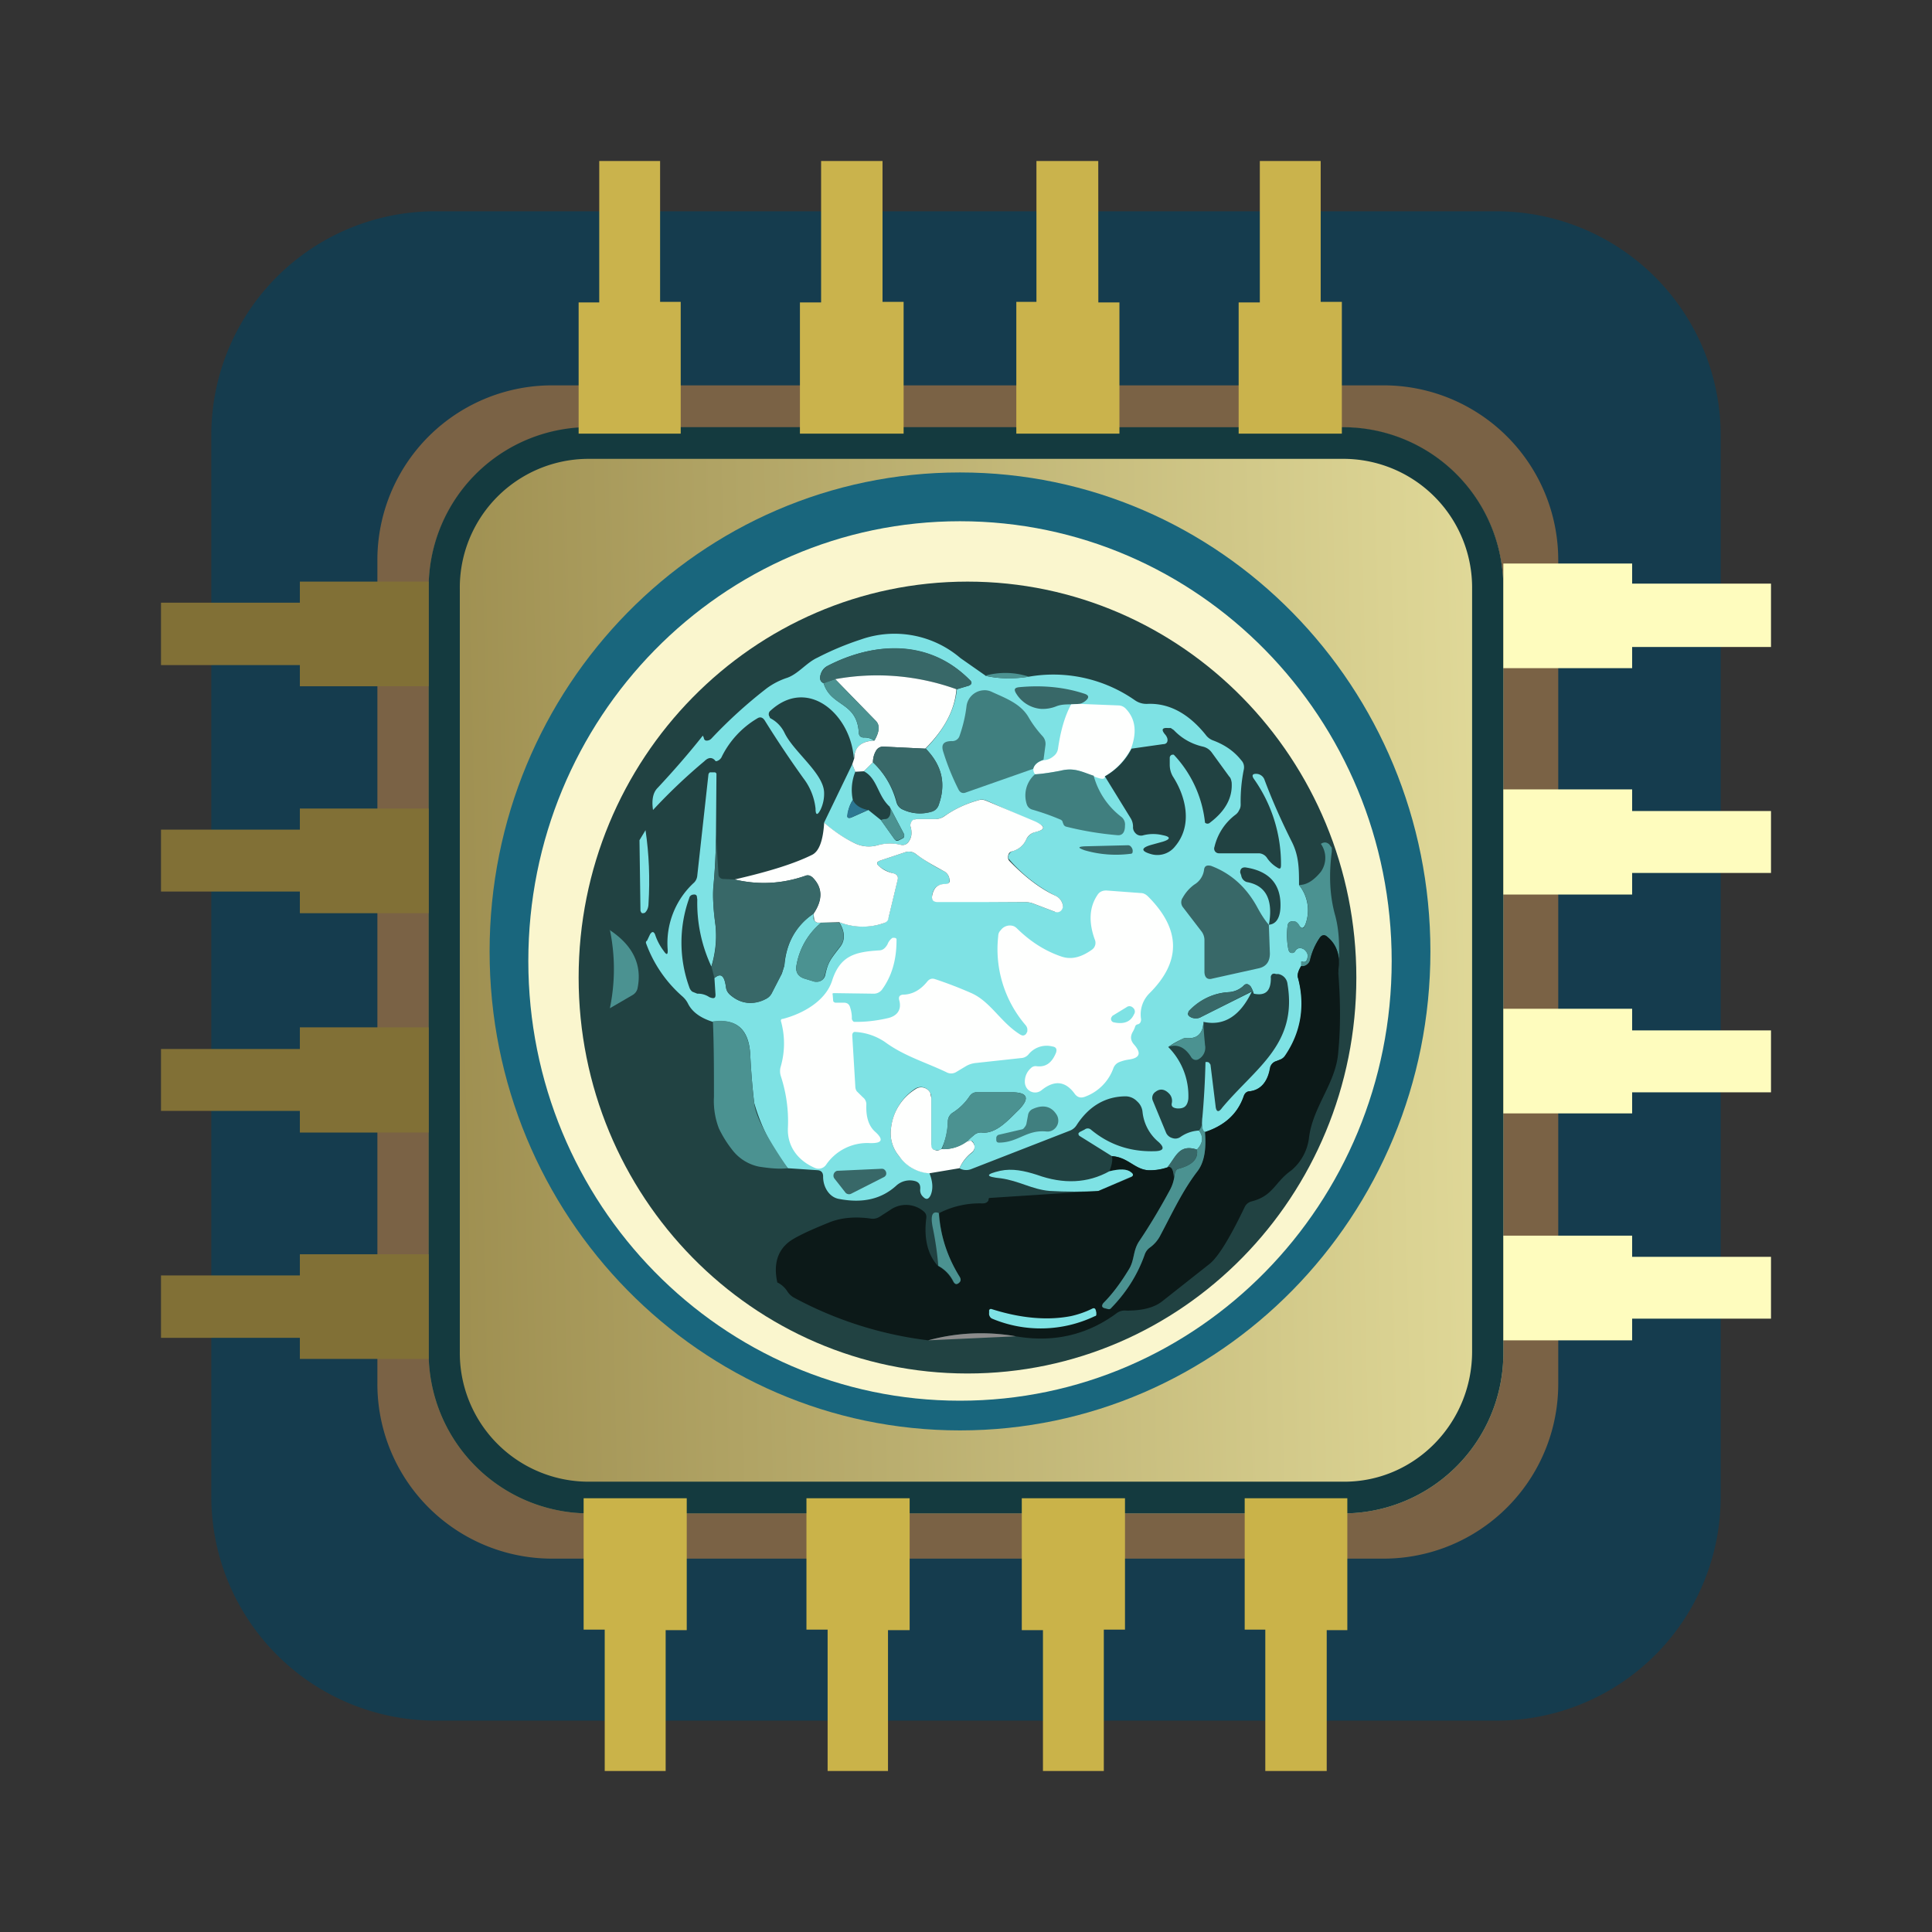 <svg xmlns="http://www.w3.org/2000/svg" width="24" height="24" fill="none" viewBox="0 0 24 24">
    <rect x="0" y="0" width="24" height="24" fill="#333333" stroke="none"/>
    <path fill="#153C4E" d="M2.625 5.419A2.78 2.78 0 0 1 5.4 2.625h13.2a2.785 2.785 0 0 1 2.775 2.794V18.58a2.78 2.78 0 0 1-2.775 2.794H5.4a2.785 2.785 0 0 1-2.775-2.794z"/>
    <path fill="#7A6245" d="M4.688 6.962a2.17 2.17 0 0 1 2.169-2.175h10.33a2.17 2.17 0 0 1 2.17 2.175v10.226a2.17 2.17 0 0 1-2.17 2.174H6.858a2.17 2.17 0 0 1-2.17-2.174z"/>
    <path fill="url(#NEUROS__a)" d="M5.325 7.312a1.994 1.994 0 0 1 1.975-2h9.4a1.994 1.994 0 0 1 1.975 2v9.475A1.99 1.99 0 0 1 16.7 18.8H7.3a1.994 1.994 0 0 1-1.975-2.013z"/>
    <path fill="#143A3F" fill-rule="evenodd" d="M16.7 5.7H7.3a1.6 1.6 0 0 0-1.588 1.619v9.469A1.6 1.6 0 0 0 7.3 18.406h9.4c.875 0 1.587-.725 1.587-1.618v-9.47A1.6 1.6 0 0 0 16.7 5.7m-9.4-.394A1.994 1.994 0 0 0 5.325 7.32v9.469A1.994 1.994 0 0 0 7.3 18.8h9.4a1.99 1.99 0 0 0 1.975-2.012v-9.47A1.99 1.99 0 0 0 16.7 5.307z" clip-rule="evenodd"/>
    <path fill="#CAB34C" d="M7.438 2H8.2v1.75h.256v1.637H7.188v-1.63h.256V2zm3.525 0v1.75h.262v1.637H9.937v-1.63h.263V2zm2.68 0h-.768v1.75h-.25v1.637h1.281v-1.63h-.262zm2 0h.763v1.75h.263v1.637h-1.282v-1.63h.263V2z"/>
    <path fill="#CAB349" d="M7.512 22h.757v-1.75h.262v-1.638H7.25v1.632h.262zm2.769 0h.75v-1.75h.269v-1.638h-1.282v1.632h.263zm3.431 0h-.756v-1.75h-.263v-1.638h1.282v1.632h-.263zm2.006 0h.763v-1.75h.256v-1.638h-1.275v1.632h.256z"/>
    <path fill="#817036" d="M2 16.619v-.775h1.725v-.263h1.6v1.3h-1.6v-.262zm0-2.813v-.775h1.725v-.269h1.6v1.307h-1.6V13.8H2zm0-3.5v.769h1.725v.269h1.6v-1.3h-1.6v.262zm0-2.044v-.775h1.725v-.262h1.6v1.3h-1.6v-.263z"/>
    <path fill="#FEFCBE" d="M22 16.381v-.768h-1.725v-.263h-1.6v1.3h1.6v-.269zm0-2.812V12.8h-1.725v-.269h-1.6v1.3h1.6v-.262zm0-3.5v.775h-1.725v.268h-1.6V9.806h1.6v.269H22zm0-2.819h-1.725V7h-1.6v1.3h1.6v-.263H22z"/>
    <path fill="#19667D" d="M11.925 17.769c3.228 0 5.844-2.664 5.844-5.95s-2.616-5.95-5.844-5.95c-3.227 0-5.843 2.664-5.843 5.95s2.616 5.95 5.843 5.95"/>
    <path fill="#FAF6CE" d="M11.925 17.4c2.962 0 5.363-2.446 5.363-5.462 0-3.017-2.401-5.463-5.363-5.463-2.961 0-5.362 2.446-5.362 5.463s2.4 5.462 5.362 5.462"/>
    <path fill="#214242" d="M12.019 17.062c2.668 0 4.83-2.202 4.83-4.918s-2.162-4.919-4.83-4.919-4.831 2.202-4.831 4.919 2.162 4.918 4.83 4.918"/>
    <path fill="#7EE2E4" d="M12.237 8.394q.244.057.544.012A1.77 1.77 0 0 1 14.1 8.7a.25.25 0 0 0 .15.044c.269-.013.512.118.725.381a.2.2 0 0 0 .1.075c.131.05.25.125.344.244.03.031.043.075.03.125a2 2 0 0 0-.037.425q0 .04-.018.068a.14.14 0 0 1-.044.057.7.7 0 0 0-.263.4.06.06 0 0 0 .006.056.06.06 0 0 0 .05.025h.5a.13.13 0 0 1 .1.063.4.4 0 0 0 .12.112c.037.025.05.019.05-.031a1.83 1.83 0 0 0-.338-1.07c-.025-.037-.019-.061.025-.061a.11.11 0 0 1 .106.068c.1.269.219.532.344.781.087.175.087.338.087.532a.5.5 0 0 1 .082.481c-.025.063-.05.069-.088.013a.08.08 0 0 0-.062-.044c-.044 0-.07.012-.075.062q-.018.151.012.294l.013.025q.007.008.016.01a.044.044 0 0 0 .052-.016c.025-.044.063-.05.1-.032a.09.09 0 0 1 .057.082c0 .062-.025.094-.07.075h-.005V12q-.065.095-.044.15a1.12 1.12 0 0 1-.156.963.13.13 0 0 1-.063.05l-.05.018a.11.11 0 0 0-.075.088c-.037.175-.125.268-.25.287-.044 0-.069.025-.081.063-.075.218-.238.362-.481.444-.038-.013-.044-.075-.032-.188q.03-.34.038-.681a.06.06 0 0 1 .044.006l.018.025.063.512c.006.075.037.088.081.025.419-.5.938-.787.813-1.537a.14.14 0 0 0-.113-.125h-.031a.05.05 0 0 0-.044 0 .05.05 0 0 0-.019.05c0 .156-.062.225-.212.194a.3.3 0 0 0-.038-.088c-.03-.037-.062-.044-.094-.006a.3.3 0 0 1-.18.075.7.7 0 0 0-.5.25l-.007.019a.05.05 0 0 0 .019.031.12.12 0 0 0 .075.025c.025 0 .044 0 .075-.019l.625-.312c-.144.3-.344.431-.6.375-.006.156-.088.218-.231.2a1 1 0 0 0-.207.112.86.86 0 0 1 .25.644c-.012.094-.056.125-.143.119-.05-.007-.07-.025-.063-.063a.13.13 0 0 0-.037-.125c-.05-.05-.107-.062-.163-.019a.09.09 0 0 0-.037.107l.168.406a.12.12 0 0 0 .075.062.11.11 0 0 0 .1-.012.44.44 0 0 1 .232-.081c.062.081.05.156-.025.237-.225-.075-.263.1-.363.219a.6.6 0 0 1-.244.037c-.168-.012-.25-.162-.45-.175l-.4-.25a.03.03 0 0 1-.013-.016.03.03 0 0 1 0-.021l.013-.012.063-.032a.06.06 0 0 1 .075 0q.345.289.812.269.143-.01.031-.113a.56.56 0 0 1-.2-.374.2.2 0 0 0-.068-.132.2.2 0 0 0-.138-.062c-.256 0-.462.125-.612.356a.17.17 0 0 1-.081.069l-1.232.48a.17.17 0 0 1-.143-.011.5.5 0 0 1 .156-.194.09.09 0 0 0 .031-.075.1.1 0 0 0-.031-.07h-.063l.088-.074a.13.13 0 0 1 .1-.031c.181.018.337-.169.456-.282.138-.143.113-.218-.087-.218h-.438c-.037 0-.062.018-.087.05a.7.7 0 0 1-.213.206.13.13 0 0 0-.056.1.8.8 0 0 1-.081.35.1.1 0 0 1-.075.012q-.059-.01-.05-.068v-.575a.13.13 0 0 0-.132-.14.13.13 0 0 0-.068.02.68.68 0 0 0-.3.488.44.44 0 0 0 .1.35q.15.197.375.207.065.16.018.275-.037.082-.093.025a.11.11 0 0 1-.038-.094c.006-.063-.019-.094-.075-.106a.25.25 0 0 0-.225.062c-.181.163-.412.219-.706.163-.125-.02-.2-.15-.2-.275q.002-.073-.063-.082l-.375-.025a2.3 2.3 0 0 1-.418-.812 9 9 0 0 1-.05-.613q-.03-.459-.463-.393-.236-.073-.312-.232a.3.3 0 0 0-.07-.087 1.6 1.6 0 0 1-.45-.662c0-.013 0-.02.013-.026l.038-.08q.036-.057.062 0a.7.7 0 0 0 .107.205q.057.085.05-.018a1.02 1.02 0 0 1 .33-.832.14.14 0 0 0 .038-.087l.138-1.25a.04.04 0 0 1 .019-.031h.062q.02.007.019.025l-.006.75c0 .212-.013.431-.032.643-.012.113 0 .27.025.476.02.175 0 .35-.05.518a1.86 1.86 0 0 1-.175-.831l-.006-.044a.03.03 0 0 0-.012-.014.03.03 0 0 0-.02-.005c-.03 0-.055.013-.062.044a1.63 1.63 0 0 0 0 1.106q.01.034.038.057l.062.025a.25.25 0 0 1 .15.043c.063.025.082.013.075-.05l-.012-.187c.081-.069.125-.031.144.119a.15.15 0 0 0 .056.094q.198.167.444.043a.16.16 0 0 0 .068-.069l.125-.243.032-.1c.025-.281.143-.5.362-.644v.063a.07.07 0 0 0 .05.05h.044a.88.88 0 0 0-.306.53q-.021.124.1.163l.125.038h.037a.1.1 0 0 0 .075-.038.1.1 0 0 0 .019-.037c.037-.17.062-.194.187-.357.063-.08.063-.187-.012-.306a.83.83 0 0 0 .55.013.1.1 0 0 0 .062-.069l.113-.469q.017-.063-.05-.081a.5.5 0 0 1-.169-.081q-.074-.055.013-.082l.3-.1a.14.14 0 0 1 .137.026q.169.121.338.206a.13.13 0 0 1 .075.106c.006.037-.013.062-.05.062-.094-.006-.144.038-.163.125-.012.063.013.088.063.088l1.087.006q.054 0 .106.019l.263.1a.08.08 0 0 0 .081-.019.08.08 0 0 0 .019-.075.16.16 0 0 0-.094-.106 1.9 1.9 0 0 1-.581-.463.07.07 0 0 1 .019-.062.06.06 0 0 1 .03-.025.26.26 0 0 0 .176-.15.18.18 0 0 1 .106-.088c.138-.03.138-.075 0-.124l-.606-.27a.14.14 0 0 0-.106 0 1.4 1.4 0 0 0-.42.2.2.2 0 0 1-.105.032h-.232a.08.08 0 0 0-.062.031.08.08 0 0 0-.013.069.2.2 0 0 1-.025.181.09.09 0 0 1-.1.038.6.6 0 0 0-.287.006.4.4 0 0 1-.269-.019 1.6 1.6 0 0 1-.394-.262l.35-.725.038.093a.6.6 0 0 0-.031.35.4.4 0 0 0-.063.182q-.02.056.044.037l.212-.094.157.126.168.237.02.019h.024l.063-.032.009-.01.003-.014a.04.04 0 0 0 0-.025l-.181-.344c-.15-.138-.15-.35-.319-.438l.113-.112q.216.207.293.5a.14.14 0 0 0 .063.081c.125.062.25.069.375.031a.15.15 0 0 0 .081-.069c.1-.268.05-.5-.156-.712.237-.244.362-.488.387-.738l.144-.043q.067-.029.013-.075c-.5-.5-1.182-.475-1.77-.169a.16.16 0 0 0-.074.087q-.036.096.031.125c.094.3.419.225.438.625q.008.049.062.05c.045-.002.09.01.125.038q-.232.01-.25.219c-.037-.544-.575-1.025-1.044-.582a.056.056 0 0 0 0 .07c0 .005 0 .012.013.018a.4.4 0 0 1 .169.175c.112.237.48.5.493.738a.46.46 0 0 1-.043.218c-.038.075-.063.075-.063-.012a.75.75 0 0 0-.15-.375A13 13 0 0 1 9.5 8.95c-.025-.038-.056-.05-.094-.025a1.14 1.14 0 0 0-.437.469.1.1 0 0 1-.07.062c-.005 0-.012 0-.018-.012-.037-.038-.081-.038-.131.012a7 7 0 0 0-.638.606q-.028-.189.057-.274c.193-.207.38-.42.562-.65l.013.03c0 .02.018.032.03.032a.08.08 0 0 0 .063-.025q.32-.34.688-.625a.9.9 0 0 1 .256-.131c.138-.05.238-.188.375-.25a3.6 3.6 0 0 1 .538-.225 1.26 1.26 0 0 1 1.237.231l.313.219z"/>
    <path fill="#386868" d="M11.881 8.562a2.9 2.9 0 0 0-1.506-.125l-.144.05q-.066-.029-.031-.125a.3.3 0 0 1 .075-.087c.588-.306 1.269-.338 1.769.169.037.03.03.062-.013.075z"/>
    <path fill="#FEFFFE" d="M11.881 8.562c-.019.25-.144.494-.387.738l-.513-.025a.1.1 0 0 0-.094.044.3.3 0 0 0-.043.15l-.113.112-.106.006-.038-.093.025-.075c0-.138.088-.213.25-.219q.097-.167.013-.25l-.5-.513a2.9 2.9 0 0 1 1.506.125"/>
    <path fill="#4B9291" d="M12.237 8.394a.94.94 0 0 1 .544.012 1.4 1.4 0 0 1-.544-.012m-1.862.043.5.513c.063.056.05.138-.013.25a.2.2 0 0 0-.13-.038q-.056 0-.063-.056c-.02-.394-.344-.319-.438-.619z"/>
    <path fill="#386868" d="m13.412 8.744-.106.006c-.062 0-.125 0-.187.025a.45.45 0 0 1-.188.031.4.4 0 0 1-.313-.2c-.024-.044-.012-.062.038-.069q.443-.043.819.082.075.026.018.08a.2.2 0 0 1-.08.045"/>
    <path fill="#407F7F" d="M12.962 9.438q-.104.036-.125.112L12 9.844c-.044.018-.075 0-.094-.038a3 3 0 0 1-.187-.462c-.032-.094 0-.138.106-.138a.094.094 0 0 0 .094-.062q.066-.189.087-.369a.226.226 0 0 1 .208-.2.2.2 0 0 1 .105.019c.162.075.356.143.456.312.05.088.112.169.175.238a.14.14 0 0 1 .037.113l-.025.187z"/>
    <path fill="#FEFFFE" d="m13.306 8.75.106-.006.481.019a.13.13 0 0 1 .094.043q.177.186.063.494a.85.85 0 0 1-.325.344c0 .044-.044.037-.138 0-.15-.057-.244-.113-.412-.069-.107.019-.213.038-.313.044q-.027-.021-.025-.069.02-.076.125-.106a.2.2 0 0 0 .125-.05.14.14 0 0 0 .056-.094c.032-.219.082-.4.163-.55"/>
    <path fill="#214242" d="M13.725 9.644a.83.83 0 0 0 .331-.344l.394-.056c.043 0 .062-.031.05-.075a.14.14 0 0 0-.031-.05q-.068-.085.043-.075h.032l.037.025c.1.106.225.175.363.206q.065.016.106.069l.218.3c.02.019.026.043.032.075q.02.282-.269.5a.044.044 0 0 1-.062 0 1.45 1.45 0 0 0-.388-.844h-.019a.04.04 0 0 0-.031.037V9.5q0 .077.038.144c.162.25.25.606.03.868a.28.28 0 0 1-.293.1c-.137-.037-.137-.08 0-.118l.138-.038c.1-.031.1-.062 0-.081a.5.5 0 0 0-.238 0 .094.094 0 0 1-.106-.031.1.1 0 0 1-.025-.075.2.2 0 0 0-.031-.107z"/>
    <path fill="#386868" d="M11.5 9.3c.206.212.256.444.156.712a.12.12 0 0 1-.075.07.5.5 0 0 1-.375-.032.13.13 0 0 1-.062-.081 1.06 1.06 0 0 0-.3-.5c0-.063.018-.113.043-.15a.1.1 0 0 1 .094-.044l.512.025z"/>
    <path fill="#407F7F" d="M13.588 9.644a.96.96 0 0 0 .337.5.12.12 0 0 1 .05.112c0 .081-.031.125-.094.119a4 4 0 0 1-.637-.106.05.05 0 0 1-.031-.025l-.013-.032c0-.012-.012-.024-.025-.03a3 3 0 0 0-.356-.126.1.1 0 0 1-.063-.062.35.35 0 0 1 .1-.375c.107-.007.213-.025.313-.044.175-.044.268.012.419.062z"/>
    <path fill="#2C7792" d="M10.594 9.937q.046.096.187.125l-.206.094q-.058.019-.05-.037a.5.5 0 0 1 .069-.182"/>
    <path fill="#FEFFFE" d="m10.425 11.456-.225.006h-.044c-.024-.006-.043-.024-.043-.05l-.007-.062c.12-.175.113-.325-.012-.45a.09.09 0 0 0-.094-.019q-.432.149-.875.044c.438-.1.75-.2.963-.306q.13-.064.15-.4c.143.125.275.206.393.262a.4.4 0 0 0 .27.019.56.56 0 0 1 .287-.006.09.09 0 0 0 .1-.038q.054-.077.025-.18a.08.08 0 0 1 .037-.095l.038-.006h.231a.2.2 0 0 0 .106-.031q.186-.134.419-.2a.14.14 0 0 1 .1 0l.619.262c.13.063.125.1-.006.132a.16.16 0 0 0-.107.087.26.26 0 0 1-.175.15.06.06 0 0 0-.05.05.07.07 0 0 0 .013.069c.181.187.368.337.569.431a.16.16 0 0 1 .093.106.08.08 0 0 1-.019.082.07.07 0 0 1-.08.012l-.263-.1a.3.3 0 0 0-.113-.019H11.65c-.062 0-.081-.031-.069-.087.02-.094.07-.138.163-.138.037 0 .063-.018.05-.062a.13.13 0 0 0-.075-.1c-.113-.063-.231-.125-.338-.207a.14.14 0 0 0-.137-.025l-.3.1c-.062.02-.062.044-.013.082.05.043.113.069.17.08q.066.02.05.082l-.113.469a.07.07 0 0 1-.019.044.1.1 0 0 1-.044.025.8.8 0 0 1-.55-.013"/>
    <path fill="#4B9291" d="m11.05 10.019.18.344a.04.04 0 0 1 0 .024.04.04 0 0 1-.018.025l-.056.026h-.025a.03.03 0 0 1-.019-.013l-.169-.237a.1.1 0 0 1 .05-.013c.032 0 .05-.019.063-.05a.2.2 0 0 0 0-.106z"/>
    <path fill="#7EE2E4" d="M8.019 10.313c.044.3.056.6.037.912 0 .05-.018.088-.043.113l-.02.006h-.018l-.012-.013-.007-.018-.012-.876z"/>
    <path fill="#386868" d="m8.894 10.363.031.493c0 .038.025.063.063.063l.137.006q.443.105.875-.044c.038-.019.063-.006.094.019.125.125.125.275.013.45a.82.82 0 0 0-.363.644l-.031.1-.125.243a.16.16 0 0 1-.069.07.376.376 0 0 1-.481-.086.14.14 0 0 1-.019-.052c-.019-.15-.062-.188-.144-.119l-.037-.144c.056-.169.069-.344.05-.519a2.2 2.2 0 0 1-.025-.475q.03-.319.031-.65"/>
    <path fill="#4B9291" d="M16.412 10.481c.038-.025.07-.018.1.007l.032.043v.05q-.058.439.043.794c.063.238.05.469.038.713q.048-.3-.137-.45c-.038-.032-.063-.025-.094.012a.8.8 0 0 0-.12.275q-.002.03-.03.05a.09.09 0 0 1-.082.025v-.056l.004-.001h.003q.075.03.075-.074a.07.07 0 0 0-.019-.044.1.1 0 0 0-.038-.037c-.037-.02-.075-.013-.1.03a.04.04 0 0 1-.043.02.044.044 0 0 1-.038-.038 1 1 0 0 1-.012-.294c.006-.05.03-.062.08-.062.026 0 .045.018.063.043.032.063.063.057.082-.012a.49.49 0 0 0-.082-.481c.1 0 .188-.063.27-.163a.3.3 0 0 0 0-.35z"/>
    <path fill="#386868" d="m13.481 10.513.531-.013a.05.05 0 0 1 .032.012c.025.026.03.05.025.075q-.002.02-.032.02a1.4 1.4 0 0 1-.562-.044c-.088-.032-.088-.044 0-.05zm2.281.975.013.356q0 .159-.15.187l-.563.125c-.062.019-.1-.012-.1-.087v-.394a.18.18 0 0 0-.043-.113l-.22-.287a.1.1 0 0 1-.006-.125.5.5 0 0 1 .144-.162.25.25 0 0 0 .12-.182c.005-.05.037-.062.087-.05q.375.141.58.525c.045.082.088.15.138.207"/>
    <path fill="#214242" d="M15.763 11.487q.082-.467-.275-.53a.1.1 0 0 1-.069-.081l-.013-.038q0-.065.063-.063c.3.044.45.212.437.5-.006.131-.056.206-.144.212"/>
    <path fill="#FEFFFE" d="m10.587 12.862.038.632q0 .035.018.062l.076.075a.11.11 0 0 1 .043.094c-.006.156.032.263.106.331q.17.151-.062.144a.62.62 0 0 0-.544.269.113.113 0 0 1-.144.037c-.2-.087-.343-.262-.33-.5a1.8 1.8 0 0 0-.088-.637.2.2 0 0 1 0-.125 1.03 1.03 0 0 0 0-.563q0-.008.003-.014l.01-.01h.012c.244-.063.531-.22.612-.476.1-.312.288-.356.582-.375.05 0 .08-.031.106-.075a.17.17 0 0 1 .062-.081h.025l.014.003.011.01v.018c0 .25-.062.45-.181.613a.13.13 0 0 1-.094.05l-.5-.007c-.012 0-.025 0-.018.02l.006.074c0 .013.012.019.025.025h.106q.065-.002.081.063a.4.4 0 0 1 .02.125q-.002.02.011.037l.013.013h.025q.189.001.388-.044c.125-.025.187-.106.15-.231-.007-.038.006-.056.043-.063.125 0 .225-.062.306-.162q.039-.049.094-.032.227.075.444.17c.25.105.375.374.625.524l.019.007a.05.05 0 0 0 .05-.026l.012-.024v-.032a.1.1 0 0 0-.025-.05 1.45 1.45 0 0 1-.337-1.1q.001-.047.031-.075a.14.14 0 0 1 .144-.056c.031.006.05.025.069.044.162.156.337.268.537.337.125.044.25.013.388-.087a.104.104 0 0 0 .03-.125c-.068-.188-.08-.388.038-.557.025-.037.063-.05.106-.05l.432.032c.031 0 .062.018.087.043q.61.61.019 1.2a.37.37 0 0 0-.106.325c0 .032-.013.057-.044.063a.04.04 0 0 0-.031.031.3.3 0 0 1-.025.056c-.038.063-.031.113.012.163.094.106.075.169-.069.188a.5.5 0 0 0-.112.03.13.13 0 0 0-.075.076.59.59 0 0 1-.356.356q-.077.028-.125-.038c-.113-.156-.25-.175-.413-.043a.126.126 0 0 1-.19-.04.14.14 0 0 1-.016-.073.22.22 0 0 1 .075-.162.08.08 0 0 1 .063-.025c.124.018.2-.044.25-.169q.02-.066-.044-.075a.29.29 0 0 0-.3.1.13.13 0 0 1-.094.044l-.569.062a.3.3 0 0 0-.112.038l-.125.075a.12.12 0 0 1-.119 0c-.262-.125-.525-.2-.763-.375a.73.73 0 0 0-.374-.125c-.02 0-.032.018-.032.043"/>
    <path fill="#4B9291" d="M10.2 11.462h.225c.069.113.075.22.006.3-.125.163-.143.188-.187.357a.1.1 0 0 1-.044.062.1.1 0 0 1-.087.013l-.125-.038q-.113-.039-.094-.162a.88.88 0 0 1 .306-.532m-2.631.088q.442.29.35.731a.13.13 0 0 1-.063.081l-.28.163a2.4 2.4 0 0 0 0-.975z"/>
    <path fill="#0C1918" d="M16.625 12.087c.025.325.031.65 0 .975-.025.388-.312.675-.363 1.063a.63.63 0 0 1-.218.412c-.213.15-.225.32-.5.388a.13.13 0 0 0-.082.069q-.282.59-.443.712l-.57.45c-.105.088-.255.125-.455.125a.17.17 0 0 0-.113.025c-.375.281-.8.375-1.262.294a2.5 2.5 0 0 0-1.088.05 4.7 4.7 0 0 1-1.669-.531.23.23 0 0 1-.08-.075.3.3 0 0 0-.126-.113c-.056-.256.019-.437.206-.544.107-.062.25-.125.45-.206q.218-.083.5-.044a.16.16 0 0 0 .12-.025l.124-.08a.34.34 0 0 1 .413.012c.031.025.043.05.037.093-.031.25.019.45.144.588a.44.44 0 0 1 .188.194q.036.057.08.012.03-.029 0-.075a1.6 1.6 0 0 1-.25-.787 1.1 1.1 0 0 1 .526-.12c.025 0 .043 0 .062-.012q.027-.017.025-.043 0-.012.019-.013l1.344-.087.393-.163q.067-.03.013-.069c-.05-.043-.144-.043-.269-.012q.049-.122.031-.188c.2.013.282.163.45.175a.7.7 0 0 0 .244-.037q.064-.027.081.125a.5.5 0 0 1-.056.162q-.188.346-.375.625c-.087.125-.062.238-.131.363a3 3 0 0 1-.313.419c-.03.025-.024.05.013.062l.044.006h.025q.292-.3.425-.675a.2.2 0 0 1 .062-.087.4.4 0 0 0 .138-.163c.137-.268.268-.543.456-.787q.121-.16.094-.488.367-.118.48-.443c.013-.038.038-.063.076-.063q.205-.026.25-.287a.11.11 0 0 1 .081-.088l.044-.018a.13.13 0 0 0 .063-.05c.2-.294.25-.62.162-.963q-.019-.056.037-.15c.026.006.057 0 .082-.025a.1.1 0 0 0 .03-.05.8.8 0 0 1 .12-.275c.025-.038.062-.044.094-.013q.185.15.137.45"/>
    <path fill="#386868" d="m15.575 12.344-.025-.031-.625.318a.14.14 0 0 1-.075.019.15.15 0 0 1-.075-.025l-.013-.014-.004-.017q0-.01.005-.019v-.012a.74.74 0 0 1 .5-.238.28.28 0 0 0 .18-.075c.032-.037.063-.031.095.006z"/>
    <path fill="#7EE2E4" d="m13.819 12.619.175-.107a.06.06 0 0 1 .081.007.06.06 0 0 1 .012.081q-.063.14-.25.1a.043.043 0 0 1-.031-.062z"/>
    <path fill="#4B9291" d="M8.856 12.687c.288-.037.438.094.463.4.012.213.025.42.05.613.012.156.156.431.418.812-.112.013-.23 0-.356-.019a.56.56 0 0 1-.337-.212 1.4 1.4 0 0 1-.163-.262.95.95 0 0 1-.062-.394c0-.325 0-.638-.013-.938m6.094 0c0 .107.012.207.019.294a.164.164 0 0 1-.088.181c-.031.013-.062 0-.081-.025-.075-.125-.175-.175-.288-.13.125-.076.188-.113.207-.113.143.018.225-.044.23-.2z"/>
    <path fill="#FEFFFE" d="M11.694 14.275a.5.5 0 0 0 .313-.094c.037-.012.062-.012.062-.006a.1.1 0 0 1 .038.069.09.09 0 0 1-.038.075.5.5 0 0 0-.15.193l-.375.063a.49.49 0 0 1-.375-.213.44.44 0 0 1-.1-.35.65.65 0 0 1 .3-.48.126.126 0 0 1 .187.044l.013.061v.582c0 .037.013.062.05.068.025.013.05 0 .075-.012"/>
    <path fill="#4B9291" d="M12.012 14.181a.48.48 0 0 1-.312.094 1.1 1.1 0 0 0 .075-.35.13.13 0 0 1 .056-.1.7.7 0 0 0 .212-.206.1.1 0 0 1 .082-.05h.437c.207 0 .232.075.094.218-.119.113-.275.3-.456.282a.13.13 0 0 0-.1.03z"/>
    <path fill="#407F7F" d="m12.75 13.962.02-.106a.1.1 0 0 1 .062-.081c.125-.056.225-.031.287.062a.14.14 0 0 1 .024.115.14.14 0 0 1-.074.092.13.13 0 0 1-.069.012c-.25-.025-.35.138-.593.138q-.03-.002-.031-.032v-.03a.044.044 0 0 1 .037-.037l.275-.064c.012 0 .031-.012.037-.025a.1.1 0 0 0 .025-.044"/>
    <path fill="#4B9291" d="M14.938 13.875c-.013.112 0 .175.03.187q.03.33-.093.488c-.187.244-.312.519-.456.787a.43.43 0 0 1-.138.163.17.17 0 0 0-.062.087q-.133.376-.425.67l-.012.006h-.013l-.044-.013c-.037-.006-.044-.031-.019-.063.125-.125.225-.268.313-.412.081-.125.05-.238.137-.363q.188-.279.375-.625a.5.5 0 0 0 .057-.168q.01-.093.05-.1.261-.068.23-.238c.076-.081.082-.156.026-.238q.045-.046.044-.168"/>
    <path fill="#386868" d="M14.869 14.281c.018.113-.056.194-.232.238-.025.006-.043.044-.056.1-.006-.094-.031-.138-.081-.119.106-.125.144-.294.369-.219m-4.469.263.55-.025c.013 0 .025 0 .038.012a.06.06 0 0 1 .019.063.06.06 0 0 1-.032.031l-.406.206a.06.06 0 0 1-.063-.012l-.143-.182a.062.062 0 0 1 .037-.093"/>
    <path fill="#7EE2E4" d="M13.781 14.55c.125-.031.219-.031.269.012.037.026.031.05-.013.063l-.393.169q-.298.018-.606 0c-.22-.019-.376-.125-.607-.157q-.288-.028-.006-.093c.15-.032.3 0 .456.05q.497.179.9-.044"/>
    <path fill="#4B9291" d="M11.662 15.069q.03.42.256.787.03.046 0 .075-.046.045-.074-.012a.44.44 0 0 0-.188-.194 4 4 0 0 0-.069-.475q-.046-.227.075-.181"/>
    <path fill="#7EE2E4" d="M13.3 16.35c.087-.019.181-.05.269-.094.025-.012.037 0 .043.019l.007.031v.025c0 .013-.013.019-.019.019a1.56 1.56 0 0 1-1.275.031.06.06 0 0 1-.031-.031.06.06 0 0 1-.007-.038v-.037q.012-.02.032-.013c.356.113.687.144.98.088"/>
    <path fill="#8B8B8B" d="m12.619 16.6-1.088.05a2.5 2.5 0 0 1 1.088-.05"/>
    <defs>
        <linearGradient id="NEUROS__a" x1="24.003" x2="2.506" y1="12" y2="12.482" gradientUnits="userSpaceOnUse">
            <stop stop-color="#FCF8B7"/>
            <stop offset="1" stop-color="#8F7E40"/>
        </linearGradient>
    </defs>
</svg>
